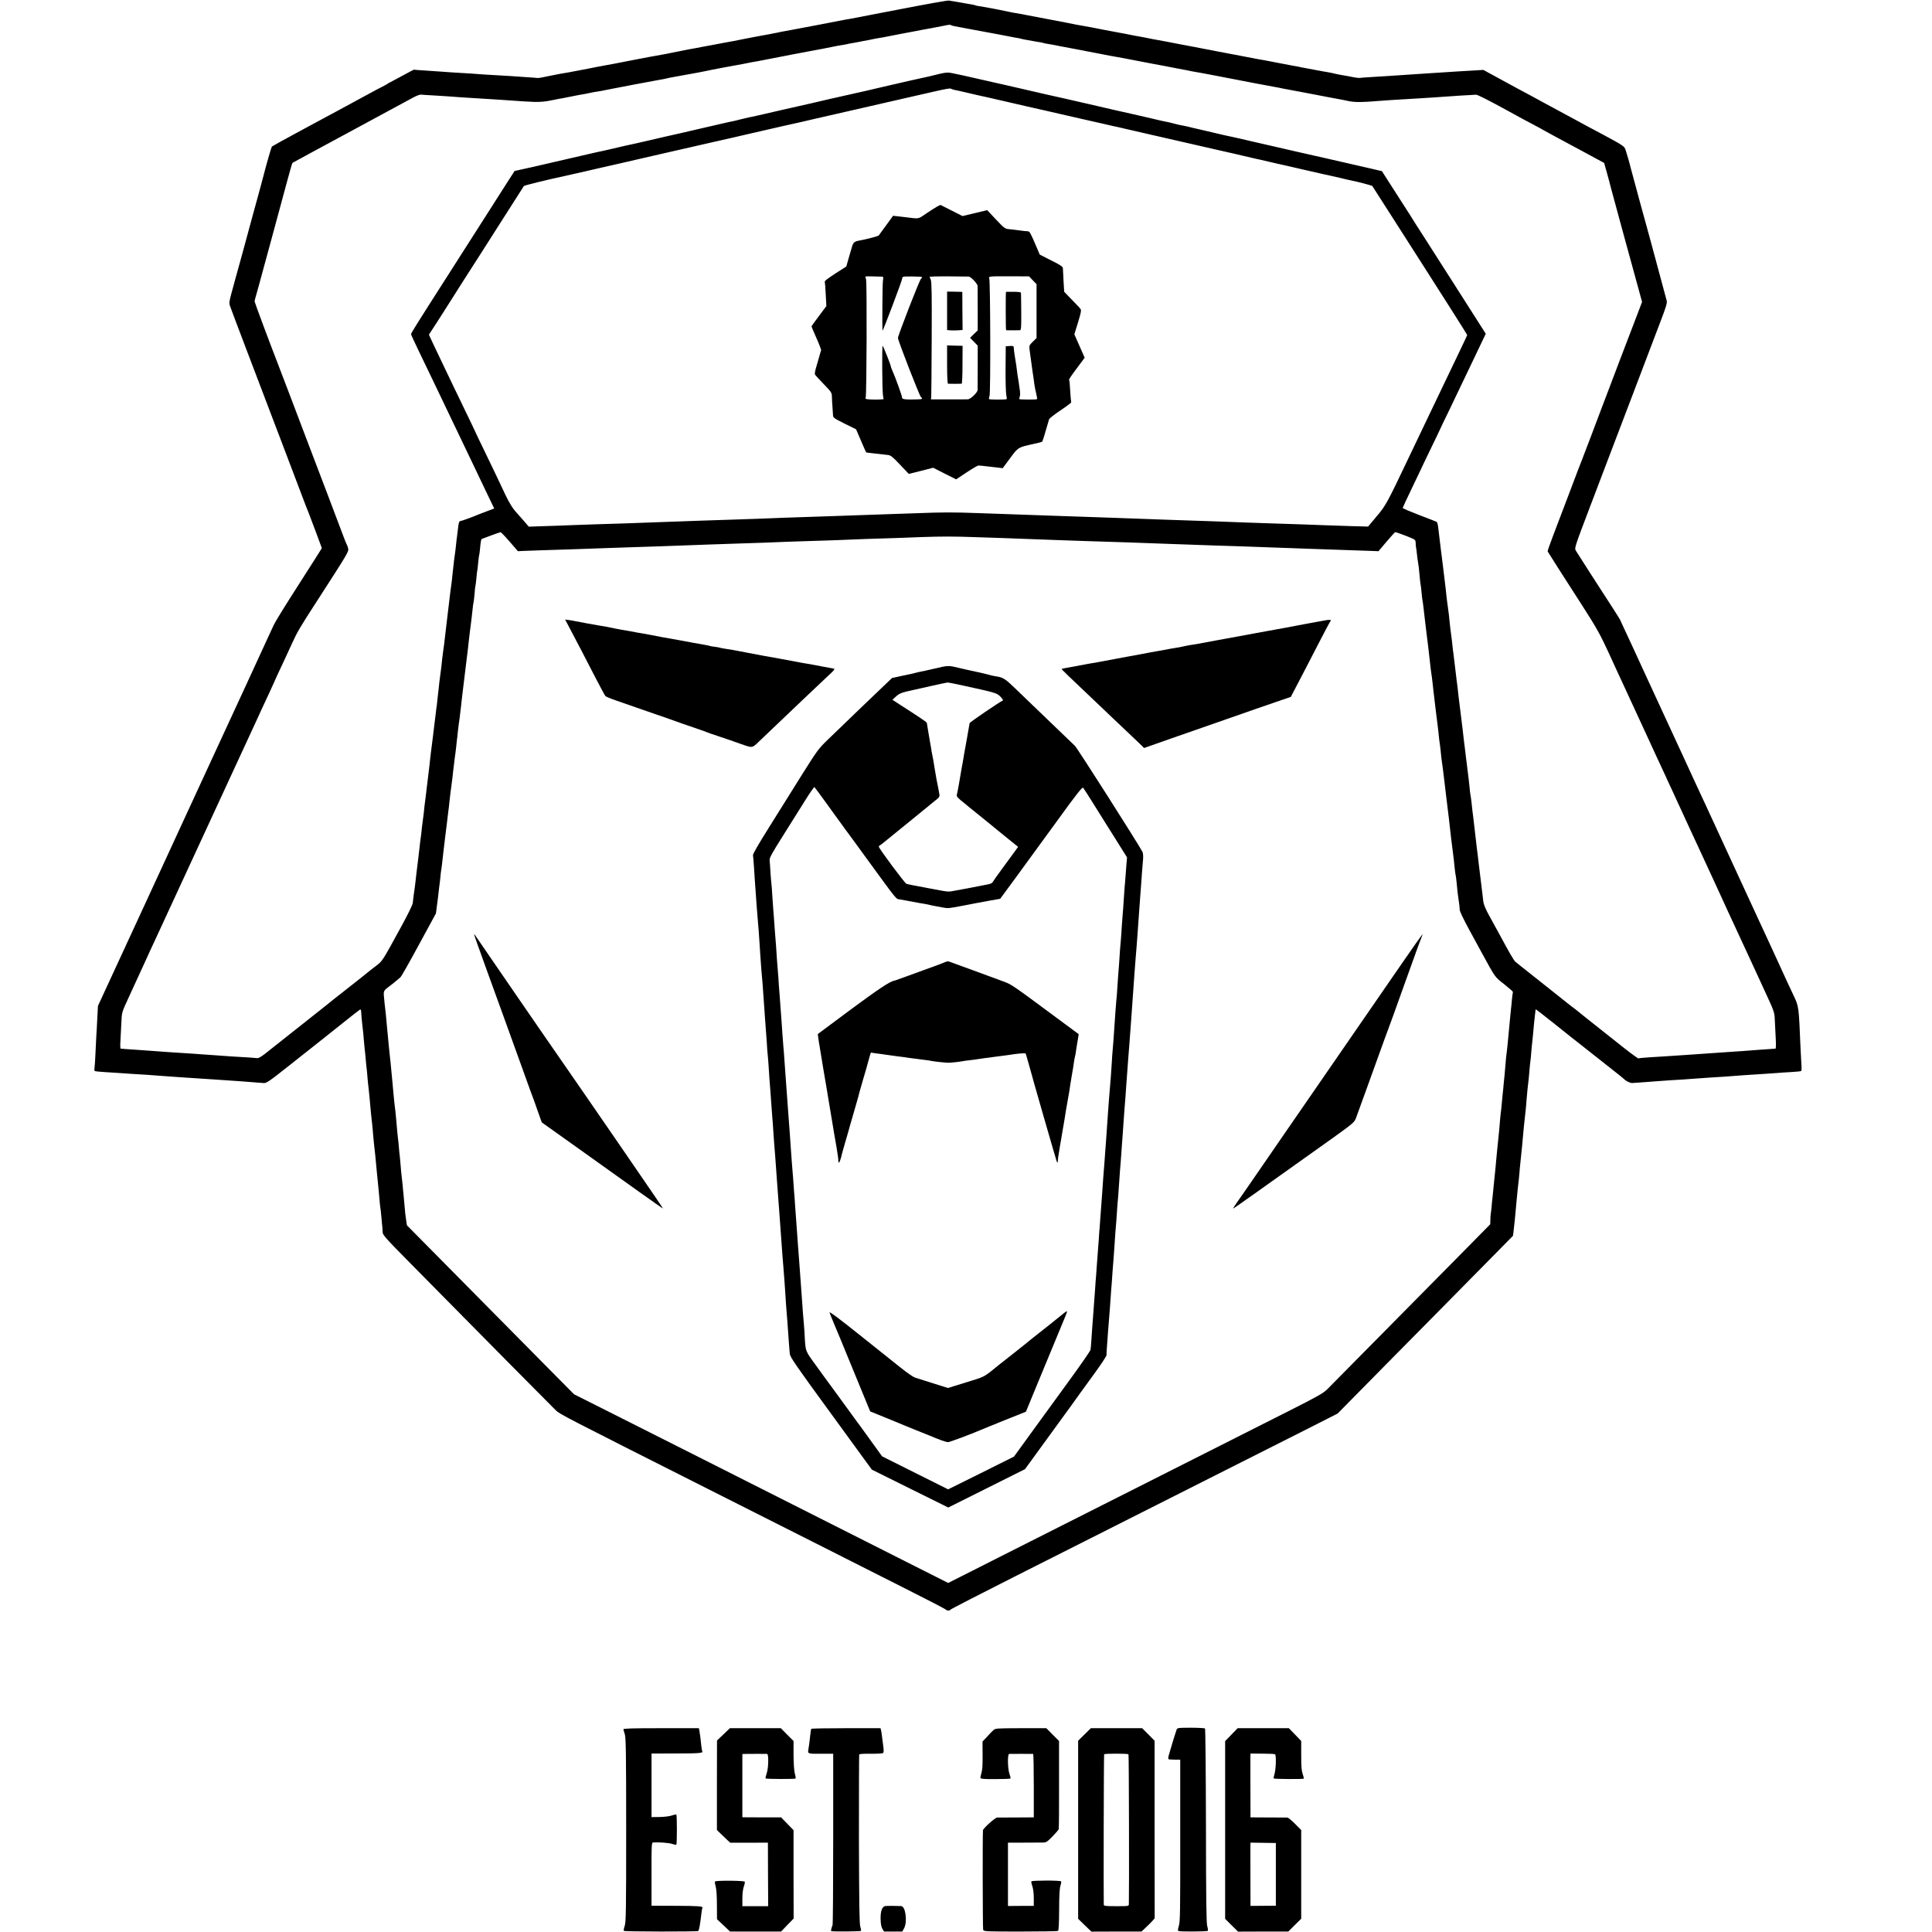 <?xml version="1.0" standalone="no"?>
<!DOCTYPE svg PUBLIC "-//W3C//DTD SVG 20010904//EN"
 "http://www.w3.org/TR/2001/REC-SVG-20010904/DTD/svg10.dtd">
<svg version="1.0" xmlns="http://www.w3.org/2000/svg"
 width="2095pt" height="2095pt" viewBox="0 0 2095 2095"
 preserveAspectRatio="xMidYMid meet">
<g transform="translate(0,2095) scale(0.1,-0.1)"
fill="#000000" stroke="none">
<path d="M9760 20850 c-278 -54 -521 -101 -540 -104 -49 -8 -77 -13 -220 -41
-69 -13 -136 -27 -150 -29 -61 -11 -247 -47 -270 -51 -14 -3 -41 -8 -60 -11
-19 -3 -42 -7 -50 -9 -16 -5 -215 -43 -265 -51 -16 -3 -73 -14 -125 -24 -52
-11 -106 -21 -120 -24 -14 -2 -65 -12 -115 -21 -49 -9 -97 -18 -105 -20 -8 -1
-64 -12 -125 -23 -60 -12 -123 -24 -140 -26 -16 -3 -75 -15 -130 -26 -55 -11
-113 -23 -130 -26 -50 -8 -297 -54 -345 -64 -50 -11 -361 -70 -400 -76 -14 -2
-36 -7 -50 -10 -14 -3 -36 -8 -50 -10 -14 -3 -59 -11 -100 -19 -86 -17 -121
-23 -170 -31 -19 -3 -53 -9 -75 -14 -22 -5 -56 -12 -75 -15 -19 -3 -52 -10
-74 -15 -21 -5 -46 -7 -55 -5 -9 1 -70 6 -136 10 -66 4 -138 9 -160 11 -22 2
-92 6 -155 9 -63 3 -135 8 -160 10 -43 4 -124 9 -310 20 -47 3 -110 7 -140 10
-30 2 -102 7 -160 11 -58 3 -106 7 -108 9 -2 2 -54 -25 -115 -59 -62 -33 -126
-68 -142 -76 -17 -8 -32 -17 -35 -20 -3 -3 -30 -18 -60 -33 -30 -15 -80 -41
-110 -58 -30 -17 -116 -63 -190 -103 -74 -40 -166 -90 -205 -111 -38 -21 -207
-112 -375 -202 -168 -91 -308 -168 -312 -172 -5 -5 -66 -215 -92 -321 -12 -48
-53 -198 -121 -445 -42 -154 -92 -336 -110 -405 -19 -69 -53 -192 -76 -275
-73 -268 -69 -242 -49 -299 10 -28 85 -229 168 -446 83 -217 259 -681 392
-1030 132 -349 247 -652 255 -672 8 -21 22 -55 30 -75 36 -94 145 -383 145
-387 0 -2 -111 -176 -246 -387 -136 -211 -259 -410 -274 -443 -15 -34 -47
-101 -70 -151 -23 -49 -75 -162 -115 -250 -40 -88 -92 -200 -115 -250 -23 -49
-187 -405 -365 -790 -178 -385 -340 -736 -360 -780 -21 -44 -103 -222 -182
-395 -80 -173 -158 -342 -173 -375 -16 -33 -141 -304 -278 -602 l-250 -541 -7
-134 c-4 -73 -8 -162 -11 -198 -2 -36 -6 -119 -9 -185 -3 -66 -7 -134 -10
-152 -3 -17 -2 -34 3 -37 5 -3 51 -8 103 -11 52 -3 121 -7 154 -10 77 -6 208
-14 309 -20 43 -3 104 -7 135 -10 31 -2 92 -7 136 -10 44 -3 109 -8 145 -10
80 -6 224 -15 305 -20 137 -8 458 -32 538 -39 36 -4 51 6 310 211 150 119 286
226 302 239 17 13 118 94 225 179 107 86 202 160 210 165 12 6 15 2 16 -18 1
-34 15 -179 19 -201 2 -10 6 -57 10 -107 4 -49 9 -96 10 -106 2 -9 6 -53 10
-98 4 -45 8 -90 10 -100 2 -9 6 -57 10 -106 4 -49 9 -97 11 -107 1 -10 6 -53
10 -95 4 -42 8 -88 9 -102 2 -14 6 -56 9 -95 4 -38 9 -83 11 -100 2 -16 7 -66
10 -110 4 -44 8 -91 10 -105 5 -35 23 -208 30 -295 4 -45 16 -170 20 -202 2
-15 6 -64 10 -108 3 -44 8 -87 10 -95 2 -8 7 -53 11 -100 4 -47 8 -94 10 -105
1 -11 3 -36 3 -55 1 -32 26 -60 297 -335 650 -659 1541 -1560 1581 -1598 43
-42 80 -61 1648 -852 358 -180 875 -441 1150 -580 275 -139 707 -357 960 -485
253 -127 465 -237 470 -243 13 -15 44 -15 53 -1 4 6 313 165 687 354 374 188
865 436 1090 550 226 114 716 362 1090 550 374 189 826 417 1005 507 l325 165
215 218 c118 121 463 469 765 775 303 306 634 642 736 746 l186 189 7 62 c4
35 9 79 11 98 2 19 6 62 9 95 3 33 8 87 11 120 9 92 15 156 20 195 3 19 7 62
10 95 2 33 7 83 10 110 16 157 23 221 40 413 3 31 8 73 10 92 7 53 17 159 20
210 3 45 13 139 20 195 2 17 7 65 10 108 4 44 8 87 10 98 2 10 7 56 10 102 4
45 8 96 11 112 2 17 6 62 10 100 3 39 7 84 9 100 2 17 6 57 10 90 3 32 7 60 8
61 1 1 79 -59 173 -134 94 -76 186 -148 203 -162 18 -14 83 -65 145 -114 61
-48 183 -145 271 -214 88 -69 162 -128 165 -132 17 -21 69 -46 90 -44 14 1 66
5 115 8 50 4 122 9 160 12 39 3 95 7 125 9 88 5 231 14 285 19 28 2 97 7 155
11 58 3 130 8 160 10 135 11 284 21 430 30 52 3 118 8 145 10 28 3 95 7 149
10 54 3 103 8 107 11 5 2 6 35 3 72 -2 37 -6 112 -9 167 -20 473 -18 458 -79
587 -57 121 -80 170 -161 348 -29 63 -67 147 -85 185 -18 39 -45 97 -60 130
-15 33 -44 96 -65 140 -21 44 -156 337 -300 650 -145 314 -274 595 -288 625
-33 69 -72 154 -259 560 -83 179 -163 352 -178 385 -15 33 -96 209 -180 390
-192 417 -188 409 -249 539 -28 59 -51 110 -51 112 0 2 -33 55 -73 117 -150
231 -393 609 -409 636 -16 28 -15 32 158 487 96 253 188 493 203 534 16 41
134 350 261 685 128 336 263 692 301 792 53 137 68 189 63 210 -4 15 -29 109
-56 208 -27 99 -51 188 -53 197 -2 9 -13 51 -25 93 -12 42 -23 84 -25 93 -2 9
-20 76 -40 147 -36 130 -152 552 -161 590 -6 25 -8 30 -23 85 -7 25 -15 53
-16 62 -5 21 -34 122 -49 167 -12 35 -28 46 -250 165 -123 65 -235 125 -296
159 -30 16 -82 44 -115 62 -33 18 -139 75 -235 127 -96 53 -215 117 -265 143
-49 27 -155 84 -235 128 l-145 79 -115 -7 c-63 -3 -140 -8 -170 -10 -78 -5
-222 -15 -310 -20 -41 -3 -109 -7 -150 -10 -41 -3 -115 -8 -165 -11 -49 -3
-110 -7 -135 -9 -25 -1 -97 -6 -160 -10 -63 -3 -124 -8 -135 -10 -11 -1 -49 3
-85 11 -36 7 -83 16 -105 19 -22 4 -56 10 -75 15 -19 5 -53 12 -75 16 -22 3
-85 15 -140 25 -55 11 -112 22 -127 24 -15 2 -35 6 -45 9 -10 3 -34 7 -53 10
-19 3 -46 8 -60 11 -21 4 -76 15 -260 50 -14 3 -52 10 -85 15 -33 6 -91 17
-130 25 -38 8 -86 17 -105 20 -19 3 -102 19 -185 35 -212 41 -202 39 -285 55
-41 7 -122 23 -180 34 -116 23 -130 25 -245 46 -44 8 -91 18 -105 21 -14 3
-38 7 -55 10 -16 2 -50 9 -75 14 -25 5 -58 12 -75 15 -16 3 -41 7 -55 10 -14
3 -50 9 -80 15 -30 6 -66 12 -80 15 -44 10 -234 45 -270 51 -19 3 -53 9 -75
14 -22 5 -56 12 -75 15 -19 3 -114 21 -210 40 -96 19 -191 37 -210 40 -19 3
-42 8 -50 10 -8 2 -31 6 -50 9 -19 2 -66 11 -105 19 -129 28 -243 49 -322 61
-18 2 -36 7 -41 10 -4 2 -26 7 -48 10 -21 3 -50 8 -64 11 -26 5 -128 23 -170
29 -14 3 -252 -40 -530 -94z m585 -183 c17 -3 93 -17 170 -32 152 -28 239 -45
270 -50 11 -2 56 -11 100 -19 44 -9 95 -19 114 -22 48 -8 70 -12 89 -18 9 -3
33 -7 52 -10 19 -3 46 -8 60 -11 13 -2 42 -7 64 -11 22 -3 43 -7 46 -9 3 -2
21 -6 40 -9 67 -11 95 -16 140 -26 25 -5 95 -18 155 -29 61 -12 182 -35 270
-52 88 -17 169 -33 180 -34 27 -4 106 -19 240 -45 61 -12 124 -24 140 -27 17
-3 86 -16 155 -29 69 -14 136 -27 150 -29 14 -2 50 -9 80 -15 56 -12 73 -15
125 -24 17 -2 66 -12 110 -20 44 -8 91 -17 105 -20 45 -8 394 -76 420 -81 23
-5 141 -27 215 -40 17 -3 50 -9 75 -15 25 -5 97 -18 160 -30 63 -12 147 -28
185 -35 88 -18 220 -42 263 -50 18 -3 65 -12 105 -21 69 -14 147 -14 322 1 28
2 91 7 140 10 50 3 124 7 165 10 41 2 116 7 165 10 50 3 119 8 155 10 158 12
396 27 435 28 17 1 127 -55 363 -184 131 -72 163 -90 257 -139 55 -29 105 -56
110 -60 6 -4 57 -32 115 -63 58 -31 204 -109 325 -175 l220 -119 33 -119 c18
-65 35 -128 37 -139 5 -21 238 -876 255 -935 6 -19 27 -98 48 -175 l38 -139
-88 -231 c-86 -222 -216 -566 -263 -690 -13 -33 -48 -125 -78 -205 -30 -80
-91 -242 -136 -360 -45 -118 -85 -224 -90 -235 -5 -11 -62 -159 -126 -330 -65
-170 -146 -386 -182 -479 -35 -92 -63 -171 -61 -175 4 -9 162 -257 387 -606
144 -225 181 -291 271 -485 56 -124 119 -259 138 -300 98 -212 278 -602 300
-650 13 -30 55 -120 92 -200 37 -80 79 -170 93 -200 13 -30 40 -89 60 -130 19
-41 57 -124 85 -185 28 -60 69 -150 92 -200 93 -199 132 -285 244 -527 46
-101 100 -219 121 -263 20 -44 45 -98 55 -120 10 -22 33 -74 53 -115 34 -73
198 -429 250 -540 14 -30 68 -149 122 -265 93 -202 97 -212 100 -290 2 -44 7
-133 10 -198 4 -64 3 -118 -2 -118 -4 -1 -28 -2 -53 -4 -25 -1 -83 -5 -130 -9
-181 -14 -208 -16 -290 -21 -47 -3 -112 -7 -145 -10 -33 -2 -98 -7 -145 -10
-47 -3 -110 -8 -140 -10 -48 -4 -125 -9 -300 -20 -25 -2 -97 -6 -160 -10 -63
-4 -118 -9 -123 -12 -4 -2 -71 46 -150 108 -371 294 -523 414 -533 424 -7 5
-24 19 -40 30 -15 11 -44 34 -64 50 -20 17 -52 42 -71 57 -150 118 -458 363
-475 377 -19 16 -65 96 -189 326 -21 39 -64 117 -96 175 -37 66 -60 122 -64
150 -3 25 -7 63 -10 85 -3 22 -12 96 -20 165 -9 69 -18 145 -21 170 -6 56 -14
125 -20 165 -2 17 -6 48 -8 70 -5 47 -24 211 -32 275 -7 51 -9 70 -18 155 -4
33 -9 70 -12 83 -2 12 -7 48 -9 80 -3 31 -8 72 -10 90 -3 18 -7 54 -10 80 -3
26 -8 63 -10 82 -3 19 -7 54 -10 78 -3 23 -7 61 -10 85 -3 23 -8 62 -11 87 -5
49 -22 192 -39 325 -2 17 -7 53 -10 80 -3 28 -8 68 -11 90 -2 22 -6 56 -8 75
-2 19 -7 58 -11 85 -9 75 -24 194 -30 250 -3 28 -7 61 -10 75 -2 14 -6 52 -9
85 -4 33 -9 76 -12 95 -6 44 -13 100 -19 165 -2 28 -7 66 -10 85 -13 94 -17
127 -20 155 -1 17 -5 55 -9 85 -10 80 -24 198 -31 255 -3 28 -8 64 -10 80 -2
17 -7 51 -10 78 -7 63 -13 112 -31 257 -3 24 -10 47 -15 51 -6 3 -91 37 -190
74 -98 38 -179 72 -179 77 0 4 43 96 95 204 52 108 95 198 95 199 0 2 50 105
110 230 61 125 110 228 110 230 0 1 44 94 99 206 54 112 165 343 245 512 l147
308 -317 497 c-175 273 -336 526 -359 562 -65 101 -99 153 -110 172 -5 10 -54
86 -108 170 -54 84 -128 200 -165 257 l-67 105 -115 27 c-162 37 -478 110
-520 119 -19 5 -57 13 -85 19 -27 6 -129 29 -225 51 -96 22 -245 56 -330 76
-85 19 -162 37 -170 39 -8 2 -46 11 -85 20 -38 9 -79 18 -90 20 -45 9 -119 25
-217 49 -57 14 -114 27 -128 30 -14 3 -53 12 -87 20 -34 9 -75 18 -90 21 -50
9 -67 13 -113 25 -25 7 -56 14 -70 17 -14 2 -54 11 -90 19 -36 9 -72 17 -80
19 -8 2 -96 22 -195 45 -99 22 -189 43 -201 45 -11 3 -139 32 -285 66 -278 64
-378 86 -419 95 -14 3 -63 14 -110 25 -47 11 -105 25 -130 30 -25 6 -52 12
-60 14 -8 2 -85 19 -170 39 -436 100 -608 138 -635 139 -32 1 -67 -6 -155 -28
-30 -8 -66 -16 -80 -19 -30 -5 -331 -74 -515 -117 -71 -17 -137 -32 -145 -34
-30 -7 -386 -87 -400 -90 -29 -8 -318 -74 -515 -118 -110 -25 -229 -53 -265
-61 -36 -8 -76 -17 -90 -19 -14 -3 -52 -12 -85 -20 -55 -15 -88 -22 -140 -32
-11 -3 -128 -29 -260 -60 -132 -31 -250 -58 -263 -61 -34 -7 -275 -62 -367
-84 -44 -10 -91 -21 -105 -24 -14 -3 -36 -8 -50 -11 -14 -3 -43 -9 -65 -14
-22 -5 -92 -21 -155 -36 -63 -15 -126 -29 -140 -31 -14 -3 -61 -14 -105 -24
-148 -35 -379 -88 -593 -137 l-212 -47 -59 -91 c-32 -49 -122 -191 -201 -315
-79 -124 -257 -403 -396 -620 -426 -666 -467 -732 -467 -744 0 -6 38 -87 83
-181 78 -162 243 -504 355 -740 110 -230 165 -344 225 -470 34 -71 82 -170
105 -220 24 -49 63 -133 88 -184 l46 -95 -77 -29 c-42 -16 -86 -32 -97 -37
-49 -22 -181 -70 -192 -70 -14 0 -21 -20 -28 -90 -3 -30 -8 -66 -10 -80 -2
-14 -7 -52 -10 -85 -3 -33 -8 -71 -10 -85 -2 -14 -7 -50 -11 -80 -3 -30 -8
-66 -9 -80 -2 -14 -6 -54 -10 -90 -3 -36 -8 -76 -10 -90 -6 -37 -12 -86 -35
-280 -11 -96 -22 -191 -25 -210 -5 -36 -11 -91 -20 -170 -3 -25 -8 -61 -11
-80 -3 -19 -7 -51 -9 -70 -4 -48 -15 -139 -20 -170 -2 -14 -7 -52 -11 -85 -3
-33 -7 -71 -9 -85 -2 -14 -6 -52 -10 -85 -3 -33 -7 -71 -9 -85 -3 -14 -7 -47
-10 -75 -4 -27 -8 -68 -11 -90 -3 -22 -12 -96 -20 -165 -9 -69 -18 -143 -21
-165 -2 -22 -6 -56 -9 -75 -2 -19 -6 -57 -9 -85 -7 -59 -15 -125 -22 -180 -3
-22 -7 -56 -9 -75 -2 -19 -6 -54 -9 -77 -13 -97 -17 -130 -21 -178 -3 -27 -7
-59 -9 -70 -2 -11 -7 -49 -11 -85 -3 -36 -8 -76 -10 -90 -2 -14 -7 -47 -10
-75 -3 -27 -7 -63 -9 -80 -2 -16 -7 -55 -10 -85 -4 -30 -9 -71 -11 -90 -2 -19
-7 -60 -11 -90 -3 -30 -8 -66 -9 -80 -1 -14 -5 -43 -8 -65 -7 -43 -17 -121
-22 -170 -2 -16 -53 -122 -115 -235 -222 -407 -211 -389 -291 -450 -40 -30
-77 -60 -83 -65 -6 -6 -85 -68 -176 -140 -91 -71 -179 -140 -196 -154 -17 -14
-48 -39 -69 -56 -21 -16 -75 -59 -120 -95 -45 -36 -97 -77 -116 -92 -78 -61
-357 -282 -393 -311 -77 -63 -111 -84 -131 -81 -17 3 -92 8 -285 19 -25 1 -81
5 -125 9 -44 3 -120 9 -170 12 -49 4 -106 8 -125 9 -19 1 -82 6 -140 9 -99 6
-171 11 -300 21 -30 2 -100 7 -155 11 -95 6 -161 11 -177 13 -4 1 -6 34 -3 74
2 39 7 128 10 195 6 131 2 116 85 297 123 268 150 326 170 370 12 28 38 84 57
125 20 41 196 424 393 850 197 426 375 811 395 855 20 44 78 168 127 275 50
107 103 222 118 255 15 33 66 143 113 245 46 102 108 234 136 294 28 59 51
110 51 111 0 2 19 43 41 92 78 166 111 238 169 364 53 117 83 168 275 464 328
508 337 523 330 557 -4 18 -11 38 -15 43 -4 6 -19 42 -33 80 -14 39 -91 243
-172 455 -81 212 -171 448 -200 525 -177 466 -329 868 -350 920 -78 200 -245
647 -245 657 0 6 9 42 21 81 11 38 22 77 24 86 2 9 27 102 56 206 28 105 62
230 76 279 13 49 51 189 84 310 33 122 71 262 84 311 37 136 62 226 66 229 2
2 94 52 204 111 110 59 223 120 250 135 103 56 165 90 370 200 116 62 230 124
255 138 48 26 132 71 233 126 34 18 71 32 82 30 11 -2 65 -5 120 -8 55 -3 127
-8 160 -10 33 -3 101 -8 150 -11 50 -3 128 -8 175 -11 47 -3 112 -7 145 -9 33
-2 96 -6 140 -9 203 -15 246 -17 335 -21 65 -2 123 3 185 16 50 10 104 21 120
23 26 5 64 12 162 32 13 2 35 6 50 9 16 2 51 9 78 15 28 6 64 13 80 15 17 2
41 7 55 9 43 9 74 15 100 20 14 2 133 25 265 51 132 25 256 48 275 51 19 3 51
9 70 14 19 5 51 11 70 14 19 3 46 8 60 11 34 7 177 33 220 40 19 3 53 10 75
15 22 5 90 19 150 30 61 11 121 23 135 25 14 3 39 7 55 10 17 3 41 8 55 10 14
3 36 7 50 10 14 3 36 7 50 10 14 2 40 7 59 10 18 3 99 19 180 35 80 16 173 34
206 40 33 6 71 13 85 16 14 2 59 11 100 19 41 8 89 17 105 20 17 2 41 7 55 10
14 3 48 9 75 15 28 5 60 11 71 14 12 2 39 7 60 10 22 4 46 8 54 11 8 2 31 6
50 9 19 3 46 8 60 11 14 3 36 7 50 10 14 2 45 8 70 13 40 9 73 16 145 27 17 3
102 20 205 40 14 3 50 9 80 15 30 6 66 12 80 15 14 3 36 7 50 10 36 5 195 36
260 49 30 7 57 9 60 5 3 -4 19 -9 35 -12z m5 -692 c19 -3 80 -17 135 -30 55
-13 111 -26 125 -29 14 -2 135 -30 270 -61 135 -31 252 -58 260 -60 8 -2 96
-22 195 -44 99 -23 268 -61 375 -86 107 -24 227 -51 265 -60 39 -9 81 -19 95
-22 14 -2 70 -15 125 -28 55 -13 159 -37 230 -53 72 -17 261 -60 420 -96 160
-37 299 -68 310 -71 75 -16 399 -91 460 -106 22 -5 49 -11 60 -13 11 -2 52
-12 90 -21 39 -9 79 -18 91 -21 12 -2 140 -31 285 -65 145 -33 275 -63 289
-65 13 -3 63 -14 110 -25 47 -12 95 -23 108 -25 73 -14 227 -55 233 -61 4 -5
127 -197 274 -428 147 -231 286 -449 310 -485 130 -202 445 -698 445 -703 0
-2 -36 -80 -81 -173 -45 -93 -100 -209 -124 -259 -48 -101 -131 -275 -225
-470 -70 -146 -151 -316 -215 -450 -223 -469 -239 -499 -337 -614 l-93 -111
-185 5 c-102 3 -234 8 -295 10 -131 5 -344 13 -585 20 -96 3 -227 8 -290 10
-63 3 -180 7 -260 10 -80 2 -212 7 -295 10 -82 3 -215 7 -295 10 -151 5 -353
12 -550 20 -63 2 -194 7 -290 10 -96 3 -229 8 -295 10 -243 9 -482 17 -570 20
-49 1 -191 6 -315 11 -277 10 -383 10 -670 -1 -124 -4 -256 -9 -295 -10 -73
-2 -379 -13 -575 -20 -63 -2 -196 -7 -295 -10 -186 -6 -342 -11 -550 -20 -66
-3 -199 -7 -295 -10 -96 -3 -233 -7 -305 -10 -120 -5 -218 -8 -560 -20 -71 -3
-193 -7 -270 -10 -77 -2 -223 -7 -325 -10 -102 -4 -230 -8 -285 -10 -55 -3
-179 -7 -275 -10 l-176 -6 -54 63 c-30 35 -60 69 -67 76 -49 51 -88 112 -133
207 -29 61 -70 148 -92 195 -22 47 -85 177 -139 289 -55 112 -99 205 -99 207
0 1 -43 92 -96 201 -53 109 -116 239 -139 288 -24 50 -73 153 -110 230 -37 77
-87 182 -111 233 l-43 93 73 112 c40 62 89 139 110 172 20 33 105 167 189 298
84 130 265 413 402 629 138 215 253 395 256 401 5 7 278 74 454 111 11 2 63
14 115 26 52 12 102 23 110 25 18 4 109 25 130 30 8 2 107 25 220 50 113 26
230 53 260 60 30 7 138 31 240 55 225 51 294 67 525 120 99 23 189 43 200 45
11 3 79 18 150 35 329 76 572 131 590 134 11 2 79 18 150 35 72 16 308 71 525
120 217 49 436 99 485 111 50 12 128 30 175 40 47 10 132 30 190 43 58 13 107
20 110 16 3 -3 21 -10 40 -14z m-4823 -4899 l89 -103 60 3 c53 2 272 10 569
19 61 2 173 6 250 9 77 3 223 8 325 11 102 3 239 8 305 10 66 3 192 7 280 10
88 3 210 7 270 10 61 2 193 6 295 10 102 3 239 8 305 10 191 8 377 15 555 20
91 2 213 7 270 9 58 3 193 8 300 12 107 3 238 7 290 9 52 2 185 6 295 11 240
8 348 8 605 -1 107 -3 242 -8 300 -10 109 -4 308 -11 565 -21 83 -3 213 -8
290 -10 413 -13 656 -21 855 -29 181 -7 449 -16 565 -20 55 -2 183 -6 285 -9
102 -4 239 -8 305 -11 119 -5 344 -13 565 -20 117 -4 413 -14 551 -19 l77 -3
87 103 c49 57 91 104 95 104 9 0 131 -45 183 -68 31 -13 37 -21 38 -46 0 -17
2 -40 4 -51 3 -11 7 -45 10 -75 3 -30 8 -67 11 -82 3 -15 7 -42 9 -60 1 -18 6
-64 10 -103 3 -38 8 -77 10 -85 2 -8 7 -46 10 -85 4 -38 8 -77 10 -85 2 -8 7
-40 10 -70 7 -61 10 -88 24 -205 6 -44 13 -102 16 -130 3 -27 8 -63 10 -80 2
-16 9 -75 15 -130 14 -126 17 -153 23 -190 3 -16 8 -59 12 -95 4 -36 8 -76 10
-90 4 -34 13 -109 25 -210 6 -47 13 -101 15 -120 6 -40 14 -117 20 -175 2 -22
7 -56 10 -75 3 -19 7 -60 10 -90 3 -30 7 -68 10 -85 6 -42 15 -104 30 -235 9
-74 13 -113 19 -160 20 -159 38 -311 41 -345 4 -38 18 -157 31 -255 8 -63 11
-86 18 -160 4 -36 8 -72 11 -80 2 -8 7 -46 11 -85 10 -105 10 -107 17 -155 13
-85 15 -105 16 -135 1 -19 41 -103 102 -215 55 -102 113 -207 128 -235 161
-294 146 -274 253 -358 54 -43 97 -81 94 -85 -2 -4 -7 -41 -11 -82 -3 -41 -8
-86 -10 -100 -2 -14 -6 -54 -9 -90 -19 -212 -35 -372 -41 -410 -2 -14 -7 -61
-10 -105 -3 -44 -8 -96 -10 -115 -2 -19 -7 -64 -10 -100 -3 -36 -7 -81 -10
-100 -2 -19 -7 -66 -10 -105 -3 -38 -8 -81 -10 -95 -2 -14 -7 -59 -10 -100 -3
-41 -7 -88 -9 -105 -4 -32 -14 -131 -21 -205 -3 -25 -7 -72 -10 -105 -5 -65
-14 -149 -20 -205 -2 -19 -7 -64 -10 -100 -3 -36 -8 -81 -10 -100 -3 -19 -7
-64 -10 -100 -3 -36 -8 -74 -10 -85 -2 -11 -4 -40 -4 -65 l-1 -45 -256 -260
c-344 -349 -1446 -1464 -1511 -1529 -46 -45 -102 -77 -435 -245 -764 -386
-1395 -704 -1983 -1001 -330 -166 -846 -427 -1147 -579 l-546 -276 -464 234
c-254 129 -679 343 -943 476 -1015 513 -1619 817 -2125 1072 l-525 264 -314
317 c-233 235 -1486 1503 -1498 1515 -1 2 -9 53 -18 125 -2 20 -7 69 -10 107
-4 39 -8 84 -9 100 -2 17 -7 64 -10 105 -4 41 -9 86 -11 100 -2 14 -7 61 -10
105 -4 44 -8 94 -10 110 -3 17 -7 62 -10 100 -3 39 -8 81 -10 95 -3 21 -11
105 -20 215 -2 30 -12 115 -21 190 -2 22 -6 65 -9 95 -2 30 -6 75 -9 100 -3
25 -8 77 -11 115 -4 39 -8 86 -10 105 -2 19 -7 64 -11 100 -3 36 -8 76 -9 90
-2 14 -6 57 -9 95 -4 39 -8 90 -11 115 -2 25 -7 74 -10 110 -4 36 -8 76 -10
90 -2 14 -7 58 -10 98 -8 81 -10 77 75 141 19 14 46 36 61 49 14 12 33 28 41
35 9 6 99 165 200 352 l185 340 12 92 c7 50 14 109 16 130 2 21 6 52 8 68 3
17 8 62 12 100 3 39 8 77 10 85 2 8 6 42 10 75 3 33 8 74 10 90 7 60 15 121
20 170 3 28 8 64 10 80 2 17 7 53 10 80 3 28 10 84 15 125 6 41 12 95 14 120
6 56 16 137 21 170 6 44 17 129 20 168 6 54 13 113 18 147 3 17 9 62 13 100 4
39 8 77 9 85 2 8 6 44 9 80 4 36 9 77 11 91 3 15 7 47 10 70 3 24 8 67 11 94
4 28 8 64 9 80 2 17 6 55 10 85 4 30 18 145 31 255 13 110 27 220 30 245 3 25
7 63 9 84 3 21 7 55 9 75 9 64 27 214 32 266 3 28 6 55 9 62 2 6 7 49 11 95 3
46 8 86 10 89 2 3 6 39 10 80 3 41 8 76 9 79 2 3 6 41 10 85 4 44 9 83 11 86
2 4 6 33 9 65 5 61 12 105 17 109 9 5 195 73 205 74 6 1 51 -46 100 -103z"/>
<path d="M10165 18712 c-17 -9 -70 -43 -118 -75 -95 -65 -75 -61 -222 -43 -16
2 -55 7 -85 10 l-56 6 -74 -102 c-41 -56 -78 -106 -81 -111 -6 -8 -122 -39
-198 -53 -68 -12 -78 -20 -94 -76 -9 -29 -26 -88 -38 -130 l-22 -78 -111 -71
c-107 -70 -128 -87 -122 -99 2 -3 7 -62 10 -132 l7 -127 -80 -107 c-45 -59
-81 -110 -81 -114 0 -3 25 -62 55 -130 30 -67 52 -126 49 -131 -3 -5 -7 -17
-9 -26 -2 -10 -18 -65 -35 -122 -26 -86 -29 -106 -18 -119 7 -9 50 -55 95
-102 77 -80 83 -88 84 -130 0 -25 3 -74 6 -110 2 -36 5 -78 6 -94 2 -26 13
-33 126 -90 l124 -61 53 -123 c29 -68 54 -125 56 -127 1 -2 30 -6 63 -9 59 -6
105 -12 175 -20 29 -3 51 -21 130 -105 l95 -100 132 33 132 34 124 -63 125
-63 113 75 c62 41 120 75 128 75 15 0 38 -2 200 -21 l64 -8 80 108 c89 120 85
118 254 155 46 10 87 20 92 23 7 5 24 59 77 244 3 10 59 54 125 98 66 44 118
83 115 87 -2 4 -7 59 -11 122 -3 63 -8 117 -11 119 -6 6 16 39 99 149 l69 93
-56 127 -56 127 40 129 c32 105 37 133 27 145 -15 20 -7 11 -100 107 l-77 80
-7 114 c-3 63 -6 126 -7 138 0 20 -19 34 -125 87 l-126 64 -29 68 c-72 169
-79 183 -100 185 -12 1 -30 2 -41 3 -11 1 -42 5 -70 9 -27 4 -70 9 -95 11 -42
4 -51 11 -140 105 l-95 101 -134 -32 -134 -32 -116 59 c-64 32 -118 60 -121
61 -3 1 -19 -6 -35 -15z m-597 -762 c10 0 12 -11 6 -46 -5 -36 -9 -499 -4
-539 1 -15 210 536 213 564 2 23 4 23 105 23 57 0 106 -3 109 -6 4 -3 -1 -12
-10 -19 -15 -10 -250 -615 -250 -642 0 -27 235 -632 250 -642 23 -17 14 -23
-38 -24 -131 -4 -168 1 -167 19 1 16 -75 227 -108 299 -8 17 -14 34 -14 39 0
15 -83 224 -89 224 -8 0 -5 -469 3 -531 l7 -48 -38 -3 c-21 -2 -66 -1 -101 0
-55 3 -62 6 -55 20 11 24 15 1250 4 1284 -5 14 -8 28 -6 30 3 2 84 2 183 -2z
m935 1 c25 -1 97 -77 98 -103 0 -13 1 -126 1 -252 l0 -229 -42 -40 -41 -40 41
-42 42 -43 0 -228 c0 -126 -1 -239 -1 -252 -1 -29 -77 -102 -107 -102 -13 -1
-108 -1 -211 -1 l-188 0 3 28 c1 15 4 300 5 633 2 473 0 612 -10 637 l-13 32
53 3 c42 2 292 1 370 -1z m696 -40 l41 -43 0 -292 0 -292 -40 -39 c-38 -38
-41 -43 -36 -85 6 -50 25 -189 32 -235 10 -64 13 -82 19 -133 4 -30 13 -79 21
-109 8 -31 12 -58 9 -61 -6 -7 -184 -6 -191 0 -2 3 -1 15 4 28 5 13 5 46 0 74
-4 28 -10 69 -13 91 -4 22 -8 52 -11 66 -2 15 -6 47 -9 70 -3 24 -7 55 -10 69
-2 14 -7 45 -11 70 -6 39 -9 60 -13 103 -1 5 -20 7 -43 5 l-42 -3 -2 -245 c-1
-135 3 -262 8 -284 5 -21 7 -41 3 -44 -7 -7 -183 -7 -190 0 -3 3 0 18 5 34 13
36 9 1250 -3 1276 -11 22 3 23 240 22 l192 -1 40 -42z"/>
<path d="M10270 17580 l0 -209 33 -3 c17 -2 55 -1 83 0 l52 4 -2 206 -1 207
-82 2 -83 1 0 -208z"/>
<path d="M10270 16998 c0 -132 4 -208 10 -209 6 0 39 -1 75 -1 36 0 69 1 73 1
5 1 9 93 9 206 l1 205 -41 1 c-23 0 -61 1 -85 2 l-42 2 0 -207z"/>
<path d="M10909 17786 c-5 -3 -4 -416 1 -417 7 -1 132 -1 150 0 13 1 15 29 14
199 -1 108 -2 202 -3 208 -1 6 -33 10 -81 10 -44 0 -81 0 -81 0z"/>
<path d="M6188 14118 c81 -153 151 -287 267 -513 54 -104 103 -195 109 -202 6
-7 56 -28 111 -47 55 -19 192 -67 305 -106 113 -40 210 -73 215 -74 6 -2 17
-6 25 -9 18 -8 316 -112 380 -133 25 -8 54 -19 65 -24 11 -5 63 -23 115 -40
52 -17 102 -34 110 -37 8 -3 70 -25 137 -48 136 -48 127 -49 204 25 39 37 371
353 426 406 18 17 96 91 174 165 78 74 160 151 182 172 22 20 38 40 35 43 -4
3 -21 8 -40 10 -18 3 -53 9 -78 14 -42 9 -150 29 -195 36 -11 1 -58 10 -105
19 -83 16 -276 51 -335 61 -16 3 -100 19 -185 35 -172 33 -174 34 -245 44 -27
4 -53 9 -57 11 -3 2 -28 7 -54 10 -27 3 -51 7 -54 9 -4 2 -33 9 -66 14 -77 13
-146 26 -274 50 -58 10 -121 22 -140 25 -19 3 -44 7 -55 10 -48 10 -202 38
-220 41 -11 1 -60 10 -110 20 -49 9 -101 18 -115 20 -22 4 -81 15 -146 29 -12
2 -39 7 -60 10 -63 10 -229 41 -274 50 -14 3 -45 9 -68 12 l-44 6 60 -114z"/>
<path d="M14320 14214 c-36 -7 -81 -15 -100 -18 -19 -4 -57 -11 -85 -16 -27
-5 -63 -12 -80 -15 -16 -3 -66 -12 -110 -21 -44 -8 -91 -17 -105 -19 -14 -2
-63 -11 -110 -20 -47 -9 -96 -18 -110 -20 -26 -4 -165 -30 -210 -39 -14 -3
-63 -12 -110 -20 -47 -9 -98 -18 -115 -21 -102 -19 -193 -36 -215 -40 -13 -2
-42 -7 -65 -10 -22 -4 -56 -10 -75 -15 -19 -4 -57 -12 -85 -16 -27 -4 -52 -8
-55 -9 -7 -2 -71 -14 -100 -19 -22 -3 -58 -10 -125 -22 -11 -2 -58 -11 -105
-20 -47 -9 -96 -18 -110 -20 -14 -3 -74 -14 -135 -25 -60 -12 -120 -23 -132
-25 -13 -2 -35 -6 -50 -9 -16 -3 -41 -8 -58 -11 -16 -3 -39 -7 -50 -8 -11 -2
-33 -6 -50 -9 -16 -4 -46 -9 -65 -12 -19 -3 -42 -8 -50 -10 -8 -2 -31 -6 -50
-9 -55 -9 -94 -17 -98 -20 -3 -3 64 -68 379 -366 20 -19 105 -100 189 -180 84
-80 169 -160 189 -179 20 -18 59 -56 87 -83 l50 -49 290 102 c159 55 384 134
499 174 116 40 302 105 415 145 113 39 246 85 296 102 l91 31 58 111 c31 61
81 156 110 211 29 55 96 186 150 290 54 105 102 194 106 200 26 28 2 30 -101
9z"/>
<path d="M10130 13699 c-69 -16 -138 -31 -155 -34 -16 -3 -38 -8 -47 -11 -9
-3 -25 -7 -35 -9 -10 -2 -63 -13 -119 -25 l-101 -22 -89 -85 c-90 -85 -424
-406 -611 -587 -97 -94 -112 -114 -279 -380 -96 -155 -256 -409 -354 -566
-119 -190 -178 -291 -175 -305 2 -11 7 -63 10 -115 3 -52 8 -122 10 -155 3
-33 7 -89 9 -125 10 -138 16 -227 21 -280 8 -91 16 -191 20 -260 2 -36 6 -99
9 -140 3 -41 8 -111 11 -155 3 -44 8 -96 10 -115 2 -19 7 -78 10 -130 3 -52 8
-115 10 -140 2 -25 6 -90 10 -145 4 -55 8 -116 10 -135 2 -19 6 -80 10 -135 3
-55 7 -116 10 -135 2 -19 7 -75 10 -125 5 -86 11 -173 20 -280 2 -27 7 -90 10
-140 3 -49 8 -110 10 -135 3 -25 7 -85 10 -135 8 -120 12 -177 19 -255 3 -36
8 -103 11 -150 3 -47 8 -110 10 -140 3 -30 7 -91 10 -135 7 -99 13 -180 20
-267 10 -129 15 -203 20 -278 3 -41 7 -97 9 -125 3 -27 7 -88 11 -135 3 -47 8
-111 11 -142 3 -32 7 -90 9 -130 2 -40 6 -102 9 -138 7 -82 25 -322 31 -415 3
-38 7 -89 9 -113 4 -38 53 -110 447 -650 l443 -608 415 -206 414 -205 416 208
416 208 285 392 c157 215 299 411 315 435 17 23 87 121 157 216 70 96 127 183
127 194 -1 17 2 55 15 234 3 36 8 99 11 140 3 41 8 98 10 125 2 28 7 92 10
142 3 51 8 110 10 130 2 21 6 85 10 143 4 58 9 121 11 140 2 19 6 76 9 125 7
115 11 171 20 270 3 44 8 109 10 145 2 36 7 90 10 120 2 30 7 93 10 140 3 47
8 112 10 145 5 57 10 114 20 265 2 36 7 97 10 135 3 39 7 104 10 145 3 41 7
102 10 135 6 65 13 168 19 255 10 139 17 239 21 286 3 28 7 84 10 125 6 86 13
177 20 269 5 74 16 213 20 280 12 178 23 319 30 410 10 115 14 173 20 255 3
44 7 107 10 140 3 33 7 96 10 140 3 44 8 112 11 150 3 39 7 93 9 120 3 57 14
195 21 273 2 30 -1 62 -7 75 -51 95 -708 1128 -733 1150 -26 25 -137 131 -486
467 -32 30 -105 102 -164 158 -106 102 -131 118 -206 128 -19 3 -48 9 -65 14
-16 5 -61 16 -100 25 -66 15 -86 19 -143 31 -13 3 -60 13 -105 24 -103 25
-106 25 -257 -11z m318 -184 c353 -77 362 -80 401 -120 20 -21 31 -39 26 -41
-33 -13 -359 -235 -361 -246 -1 -7 -12 -69 -24 -138 -12 -69 -24 -134 -26
-145 -2 -11 -6 -33 -9 -50 -3 -16 -7 -43 -10 -60 -3 -16 -7 -40 -9 -51 -2 -12
-7 -39 -11 -60 -12 -80 -45 -260 -50 -276 -4 -11 10 -28 42 -55 26 -21 50 -40
53 -43 3 -3 63 -53 135 -110 159 -128 161 -131 188 -153 12 -10 73 -59 134
-109 l113 -91 -37 -51 c-21 -28 -82 -112 -136 -186 -55 -74 -101 -140 -104
-147 -4 -11 -32 -21 -83 -29 -14 -2 -45 -9 -70 -14 -25 -5 -83 -16 -130 -25
-47 -8 -96 -17 -110 -20 -89 -18 -80 -18 -240 12 -14 2 -59 11 -100 19 -41 8
-84 16 -95 18 -26 4 -85 16 -106 22 -17 5 -299 384 -299 402 0 6 4 12 9 14 5
2 26 17 47 35 22 17 156 127 299 243 143 116 270 220 283 231 18 15 22 27 18
47 -3 15 -8 43 -11 62 -3 19 -8 42 -10 50 -2 8 -7 31 -10 50 -3 19 -10 61 -16
93 -5 32 -12 70 -14 85 -2 15 -8 50 -14 77 -6 28 -13 66 -15 85 -3 19 -15 87
-26 150 -11 63 -20 118 -20 122 0 7 -75 58 -284 192 l-89 58 39 36 c36 33 65
44 174 67 14 3 102 23 195 44 94 21 178 39 188 40 10 1 89 -15 175 -34z
m-1467 -1303 c78 -108 159 -219 179 -247 21 -27 131 -178 245 -335 334 -458
309 -426 352 -433 21 -3 52 -9 68 -12 77 -15 202 -38 222 -40 11 -2 29 -6 40
-9 10 -3 34 -8 53 -11 19 -3 58 -10 86 -16 52 -10 62 -9 194 16 41 8 86 17
100 19 14 3 34 7 45 9 11 2 79 15 151 28 l130 23 169 230 c93 127 292 401 444
609 217 300 277 375 286 365 6 -7 54 -80 105 -163 51 -82 107 -172 125 -200
17 -27 80 -127 139 -221 l107 -171 -5 -59 c-3 -32 -8 -97 -11 -144 -3 -47 -8
-101 -10 -120 -1 -19 -6 -84 -10 -145 -4 -60 -8 -128 -11 -150 -2 -22 -6 -76
-9 -120 -2 -45 -7 -105 -9 -135 -3 -30 -8 -89 -11 -130 -2 -41 -7 -109 -10
-150 -9 -111 -14 -186 -20 -275 -2 -44 -7 -100 -10 -125 -4 -45 -15 -186 -20
-270 -7 -107 -16 -238 -20 -270 -2 -19 -7 -84 -10 -145 -4 -60 -8 -126 -10
-145 -4 -39 -14 -167 -20 -245 -2 -27 -7 -95 -11 -150 -8 -118 -10 -141 -18
-260 -4 -49 -9 -117 -11 -150 -3 -33 -7 -94 -10 -135 -3 -41 -8 -104 -11 -140
-3 -36 -7 -94 -9 -130 -2 -36 -6 -92 -9 -125 -3 -33 -8 -98 -11 -145 -3 -47
-7 -110 -10 -140 -3 -30 -8 -91 -10 -135 -3 -44 -7 -98 -9 -120 -2 -22 -7 -87
-11 -145 -4 -58 -8 -121 -10 -140 -2 -20 -7 -81 -10 -135 -4 -55 -8 -116 -10
-135 -1 -19 -6 -80 -10 -135 -4 -55 -9 -120 -11 -145 -2 -25 -6 -85 -9 -135
-3 -49 -8 -100 -10 -112 -2 -12 -104 -159 -227 -328 -123 -169 -309 -425 -413
-568 l-190 -262 -357 -178 -357 -177 -358 179 -358 179 -140 194 c-77 106
-143 198 -148 203 -4 6 -53 73 -109 150 -56 77 -127 174 -157 215 -31 41 -65
88 -77 105 -11 16 -49 68 -83 115 -122 167 -116 150 -126 335 -1 28 -5 79 -8
115 -6 60 -14 165 -23 300 -6 88 -15 211 -19 260 -2 25 -6 86 -10 135 -3 50
-8 115 -11 145 -2 30 -7 87 -9 125 -3 39 -7 95 -9 125 -3 30 -8 98 -11 150 -3
52 -8 118 -10 145 -3 28 -7 86 -10 130 -3 44 -7 103 -10 130 -2 28 -7 84 -10
125 -3 41 -7 104 -10 140 -2 36 -7 101 -10 145 -3 44 -7 104 -10 134 -2 30 -6
90 -10 135 -8 111 -22 306 -30 411 -2 28 -7 91 -10 140 -3 50 -8 113 -11 140
-2 28 -7 86 -10 130 -3 44 -7 105 -9 135 -2 30 -6 91 -10 135 -3 44 -7 105
-10 135 -3 30 -7 89 -10 130 -2 41 -6 100 -9 130 -7 79 -15 192 -21 290 -3 47
-8 110 -11 140 -3 30 -7 91 -10 135 -3 44 -6 91 -8 105 -1 14 -6 84 -11 155
-4 72 -9 138 -11 148 -2 10 -6 64 -10 120 -3 56 -7 115 -9 130 -3 23 26 76
139 255 78 125 187 298 241 384 54 87 101 155 106 153 4 -3 71 -94 150 -203z"/>
<path d="M10250 10518 c-45 -19 -63 -26 -180 -68 -63 -23 -164 -60 -225 -82
-60 -22 -117 -42 -125 -45 -8 -3 -20 -7 -27 -8 -49 -11 -176 -96 -477 -319
l-348 -259 6 -46 c3 -25 8 -57 11 -71 3 -14 7 -38 9 -55 4 -27 59 -359 72
-430 3 -16 7 -41 9 -55 2 -14 16 -95 30 -180 15 -85 28 -166 30 -180 2 -14 6
-38 9 -55 3 -16 15 -86 27 -155 12 -69 21 -135 20 -148 -2 -38 16 -16 29 35 6
27 14 55 16 63 2 8 13 47 24 85 12 39 27 93 35 120 7 28 34 122 60 210 25 88
48 168 51 178 10 42 15 59 49 177 21 69 39 132 41 140 2 8 10 40 19 70 9 30
19 65 22 77 3 13 8 21 12 19 3 -2 29 -6 56 -9 28 -3 80 -11 116 -16 37 -6 89
-13 115 -16 27 -3 60 -7 74 -9 14 -3 48 -8 75 -11 28 -4 66 -9 85 -11 19 -3
51 -7 70 -9 19 -2 45 -6 57 -9 34 -7 155 -20 188 -20 30 0 122 10 161 18 11 2
45 7 75 10 30 3 63 8 75 10 12 2 45 7 75 11 30 3 65 8 79 10 14 2 43 7 65 9
115 15 141 18 155 21 41 7 141 17 147 13 4 -1 8 -7 9 -13 1 -5 10 -37 20 -70
10 -33 19 -64 20 -70 7 -35 286 -1004 293 -1020 9 -18 10 -17 12 8 1 15 2 30
3 35 1 4 6 32 10 62 5 30 10 64 12 75 3 11 13 74 24 140 11 66 22 129 24 140
2 11 9 54 15 95 7 41 16 95 21 120 5 25 12 65 16 90 3 25 14 97 25 160 11 63
23 133 25 155 3 22 8 47 10 55 3 8 7 31 10 50 2 19 10 71 18 115 8 44 13 80
13 81 -1 1 -65 48 -142 105 -613 454 -577 430 -687 471 -101 38 -550 202 -579
212 -7 3 -25 0 -39 -6z"/>
<path d="M8995 6718 c4 -13 23 -59 41 -103 19 -44 117 -280 217 -525 l183
-445 175 -71 c96 -39 185 -76 199 -82 14 -6 63 -26 110 -45 47 -18 94 -38 105
-42 11 -5 22 -9 25 -10 3 -1 16 -6 30 -12 106 -45 181 -72 201 -71 20 1 252
88 354 132 17 8 134 55 260 106 l230 92 114 277 c248 601 284 688 312 754 28
66 26 71 -16 36 -19 -17 -270 -216 -329 -262 -15 -12 -33 -27 -40 -32 -6 -6
-78 -64 -161 -129 -82 -65 -159 -125 -170 -134 -159 -130 -158 -130 -291 -171
-71 -22 -159 -49 -197 -61 l-67 -21 -163 51 c-89 28 -177 56 -195 62 -18 5
-90 55 -160 111 -70 56 -272 218 -450 359 -218 174 -321 251 -317 236z"/>
<path d="M5141 10818 c-1 -3 53 -156 120 -340 66 -183 150 -414 186 -513 35
-99 82 -227 103 -285 21 -58 80 -220 130 -360 50 -140 95 -264 100 -275 4 -11
28 -75 51 -143 l44 -123 403 -287 c221 -158 517 -369 657 -469 140 -100 255
-180 255 -178 0 6 -839 1226 -1165 1695 -17 25 -92 133 -166 240 -73 107 -157
229 -186 270 -28 41 -92 134 -141 205 -49 72 -152 221 -228 332 -76 110 -144
209 -151 220 -6 10 -12 15 -12 11z"/>
<path d="M15195 10493 c-125 -181 -388 -562 -585 -848 -388 -563 -413 -599
-498 -722 -31 -45 -128 -185 -214 -310 -86 -125 -179 -259 -205 -298 -27 -38
-89 -128 -138 -200 -49 -71 -111 -161 -138 -198 -26 -38 -47 -70 -45 -72 3 -2
269 186 1083 767 210 151 231 168 247 209 9 24 65 177 123 339 184 510 236
654 245 675 5 11 63 173 130 360 160 447 187 521 210 578 10 26 17 47 15 47
-2 0 -106 -147 -230 -327z"/>
<path d="M12759 2195 c-7 -18 -59 -184 -65 -210 -1 -5 -9 -31 -17 -58 -9 -28
-11 -49 -6 -53 5 -3 36 -5 68 -5 l59 0 0 -877 c1 -767 -1 -883 -15 -926 -10
-32 -12 -50 -5 -55 14 -9 310 -7 319 2 4 4 1 27 -6 50 -10 33 -13 276 -14
1089 -1 575 -6 1050 -10 1055 -5 4 -74 8 -154 8 -136 0 -146 -1 -154 -20z"/>
<path d="M6760 2198 c1 -7 7 -31 15 -53 12 -34 15 -194 15 -1036 0 -890 -2
-1000 -16 -1043 -9 -26 -13 -50 -9 -54 8 -8 792 -10 806 -1 9 5 20 62 35 191
3 29 8 56 10 60 11 17 -38 21 -285 22 l-266 1 0 343 c-1 302 1 342 15 343 66
4 176 -4 209 -16 21 -7 42 -11 45 -8 8 8 8 318 0 326 -3 3 -25 -1 -47 -9 -24
-9 -82 -16 -132 -17 l-90 -1 0 344 0 345 265 1 c250 0 297 4 285 23 -2 5 -7
30 -10 57 -6 65 -15 133 -21 167 l-6 27 -409 0 c-321 0 -409 -3 -409 -12z"/>
<path d="M7845 2143 l-70 -66 -1 -486 0 -485 42 -41 c23 -22 55 -53 72 -69
l31 -28 204 0 204 1 1 -345 2 -344 -140 0 -140 0 0 84 c0 49 6 101 15 127 9
24 14 48 11 54 -5 13 -309 15 -322 3 -4 -4 -1 -29 7 -55 8 -30 13 -105 13
-201 l1 -154 71 -66 70 -67 277 0 277 0 68 71 68 70 -1 479 0 479 -67 69 -68
70 -210 0 -210 1 0 343 0 343 38 1 c49 1 214 1 230 0 19 -1 16 -155 -5 -213
-9 -26 -14 -50 -11 -53 7 -7 318 -8 325 -1 3 3 0 27 -8 53 -8 31 -13 104 -14
201 l0 153 -69 69 -69 70 -276 0 -276 0 -70 -67z"/>
<path d="M8797 2203 c-3 -5 -8 -39 -12 -77 -7 -68 -10 -88 -20 -153 -7 -40 -2
-42 150 -40 l120 0 0 -919 c0 -505 -3 -928 -7 -939 -17 -47 -20 -65 -12 -66
38 -6 317 -3 320 3 3 4 -1 27 -8 50 -9 33 -12 256 -14 948 0 498 1 910 3 915
2 6 51 9 126 8 67 -1 127 3 133 8 7 6 8 28 3 66 -4 32 -10 80 -14 107 -3 27
-8 60 -11 73 l-6 23 -373 0 c-206 0 -376 -3 -378 -7z"/>
<path d="M10770 2187 c-14 -13 -45 -45 -70 -73 l-46 -49 1 -150 c1 -106 -3
-162 -13 -192 -7 -24 -12 -48 -10 -54 3 -9 50 -12 162 -11 87 0 160 3 163 6 3
3 -2 26 -11 52 -20 59 -22 213 -3 215 14 1 249 1 260 0 4 -1 7 -156 7 -345 l0
-343 -187 -1 c-104 0 -199 -1 -211 -1 -22 -1 -150 -116 -153 -138 -5 -39 -3
-1063 2 -1078 6 -19 15 -20 403 -20 219 0 402 3 409 7 7 4 11 77 12 230 0 154
5 235 14 260 7 21 10 42 7 47 -7 12 -315 11 -322 0 -3 -5 2 -29 11 -54 9 -27
15 -80 15 -129 l0 -83 -140 0 -140 -1 0 344 0 343 163 0 c89 0 183 1 208 1 44
0 50 4 110 64 35 36 66 72 69 80 3 8 5 227 4 486 l0 471 -69 69 -69 70 -276 0
c-272 -1 -275 -1 -300 -23z"/>
<path d="M11760 2142 l-69 -68 0 -966 0 -965 72 -70 72 -69 271 1 272 0 48 45
c27 25 59 57 72 72 l23 27 -1 962 0 963 -67 68 -68 68 -278 0 -278 0 -69 -68z
m477 -215 c5 -5 8 -1505 4 -1624 -1 -23 -3 -23 -136 -23 -122 0 -135 2 -136
18 -3 94 0 1623 4 1629 6 9 254 9 264 0z"/>
<path d="M13353 2140 l-68 -70 0 -963 0 -964 70 -70 70 -69 272 1 273 0 70 70
70 69 0 481 0 480 -67 68 c-36 37 -74 67 -82 68 -9 0 -103 1 -208 1 l-193 1 0
41 c-1 79 -1 561 -1 606 l1 45 128 -1 c70 0 133 -3 138 -7 15 -9 10 -163 -6
-215 -7 -23 -11 -44 -8 -47 7 -7 317 -9 325 -2 3 4 -2 26 -11 50 -12 33 -16
78 -16 201 l0 157 -67 70 -67 69 -278 0 -277 0 -68 -70z m482 -1515 l0 -340
-137 -1 -138 -1 0 41 c-1 61 -1 522 -1 588 l1 57 138 -2 137 -2 0 -340z"/>
<path d="M9602 282 c-36 -5 -55 -54 -53 -141 1 -52 7 -84 19 -106 l18 -30 99
0 99 0 18 32 c40 68 19 242 -30 244 -66 3 -151 3 -170 1z"/>
</g>
</svg>

